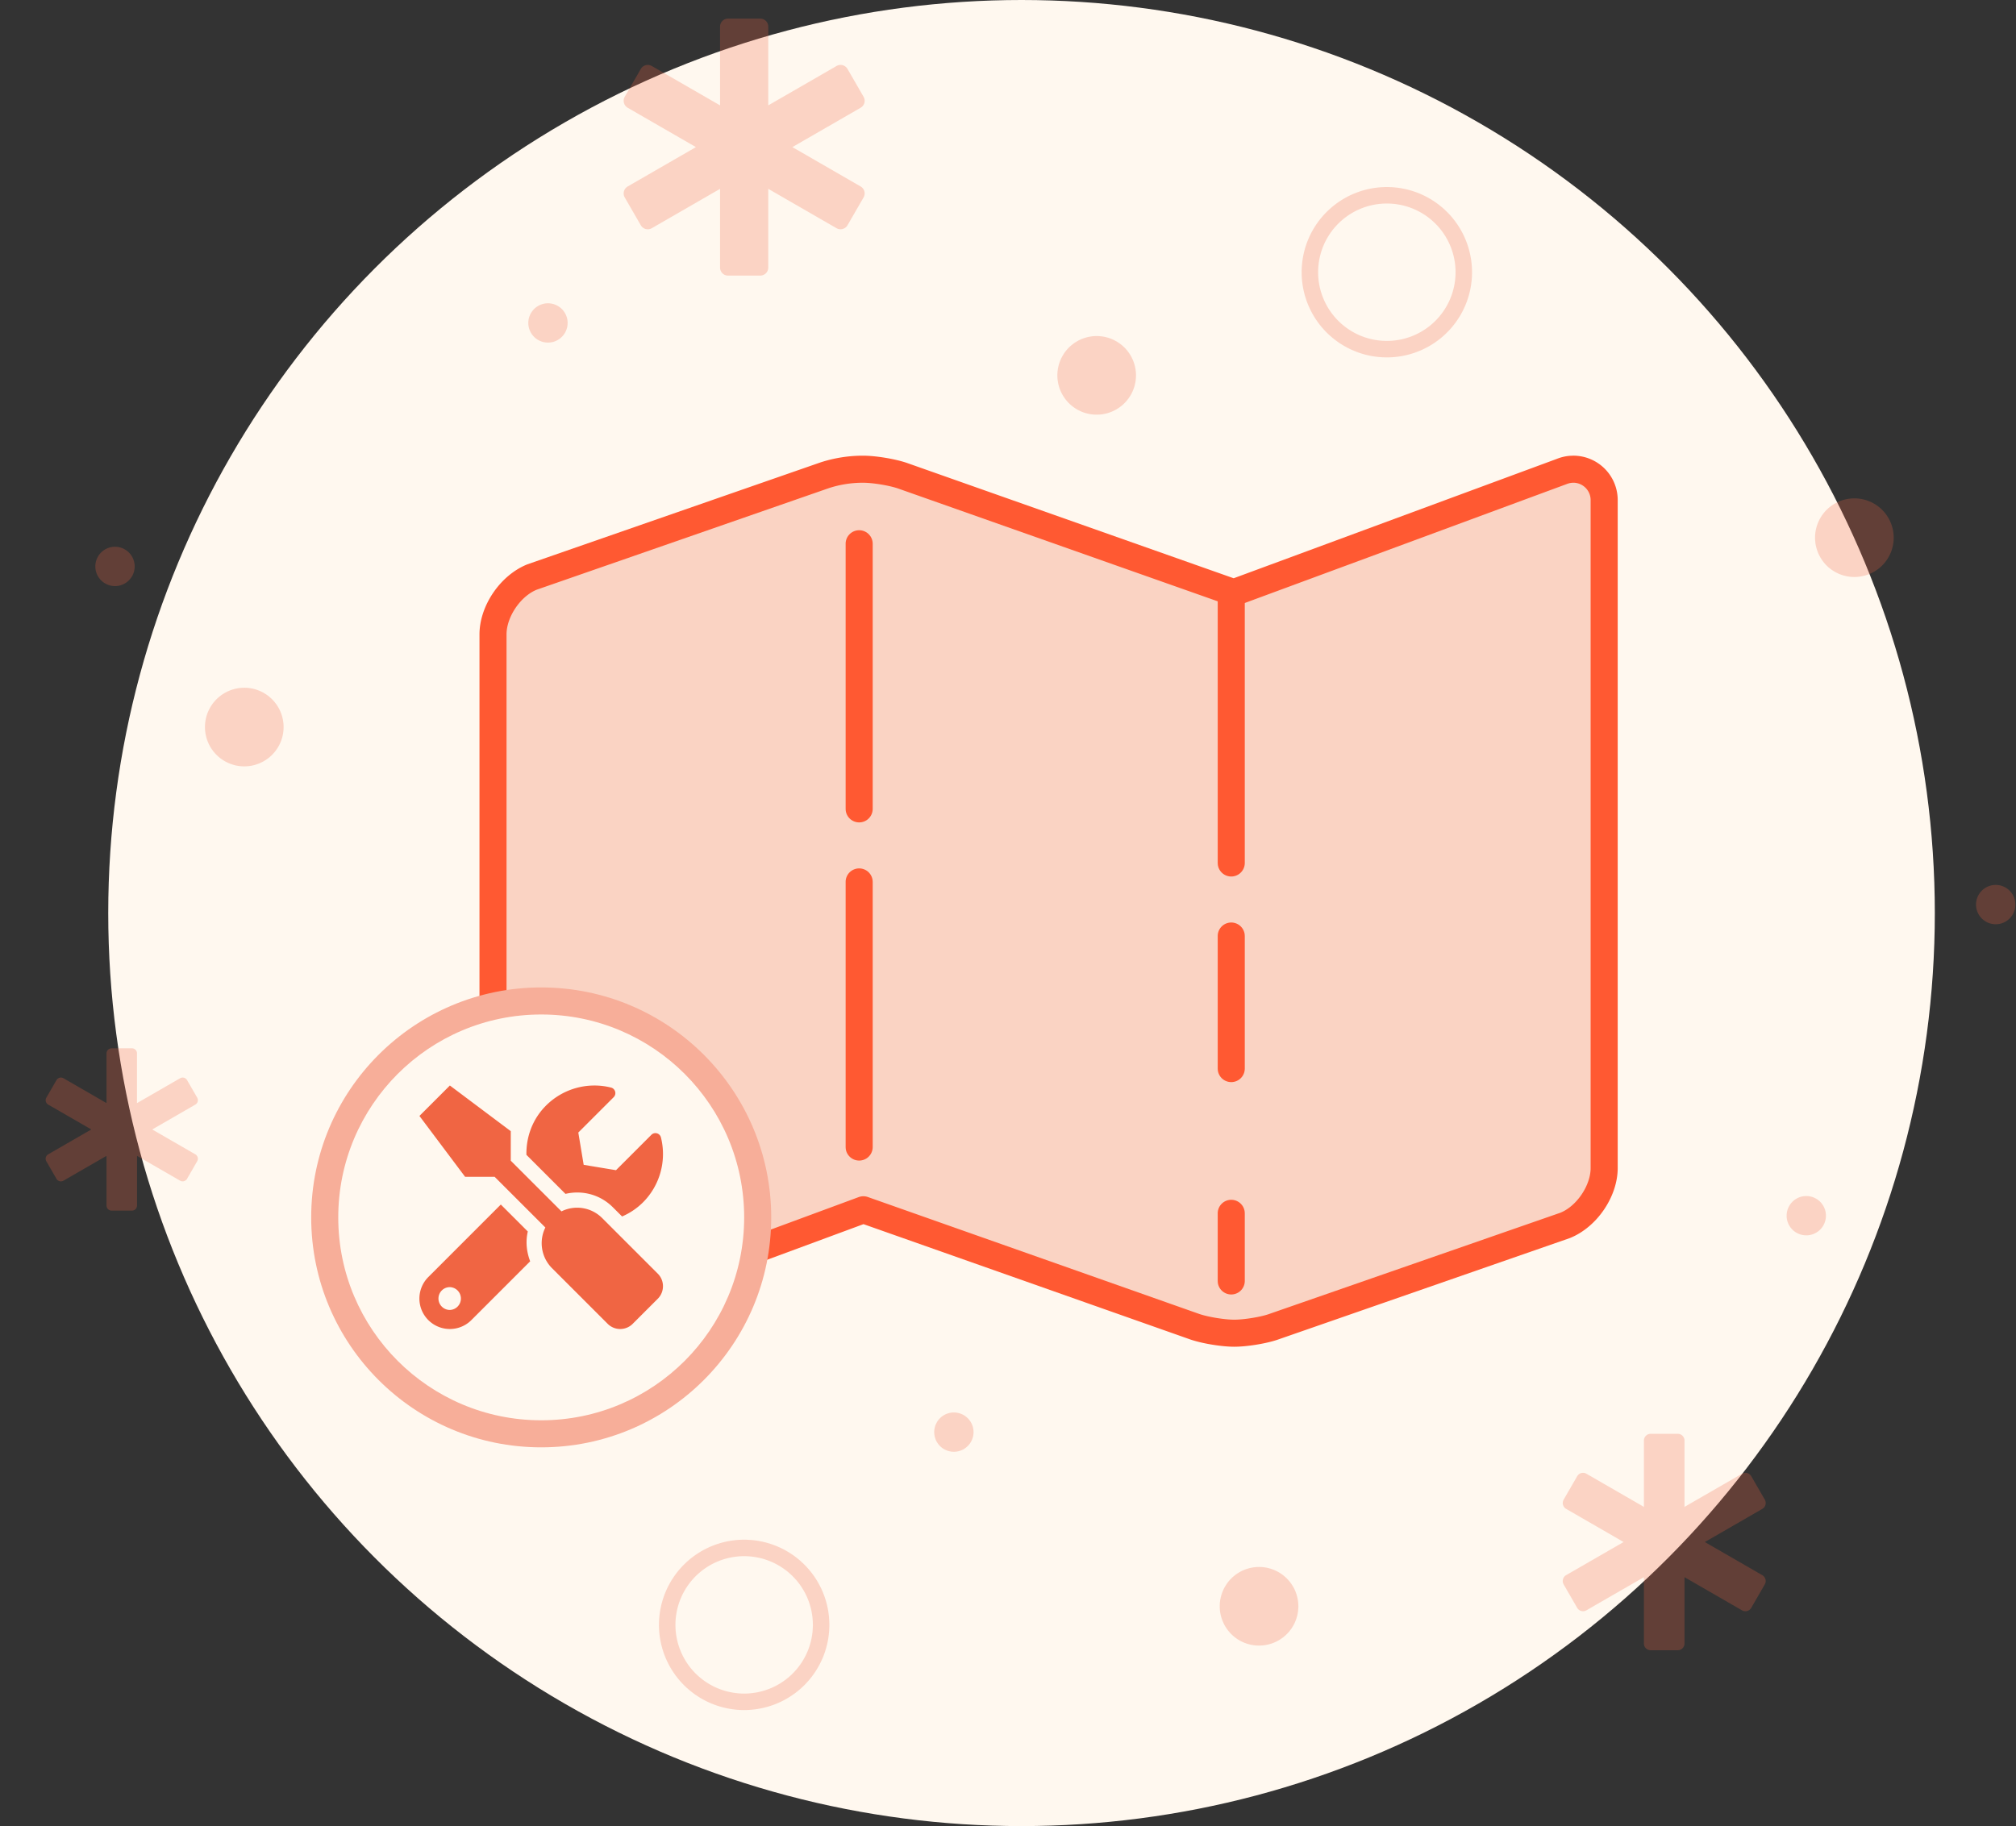 <svg width="149" height="135" xmlns="http://www.w3.org/2000/svg"><rect width="100%" height="100%" fill="#333333" stroke="none"/><circle fill="#FFF8EF" cx="75.5" cy="67.5" r="67.5"/><g fill="#F06543" fill-rule="nonzero" opacity=".25"><path d="M124 122a.5.5 0 00.5-.5v-4.902l4.249 2.451a.5.5 0 00.683-.183l1-1.732a.5.5 0 00-.182-.683L126.002 114l4.248-2.45a.5.5 0 00.183-.684l-1-1.732a.5.5 0 00-.684-.183l-4.248 2.45V106.5a.5.5 0 00-.5-.5h-2.002a.5.5 0 00-.5.5v4.902l-4.248-2.451a.5.5 0 00-.683.183l-1 1.732a.5.5 0 00.182.683l4.248 2.451-4.248 2.45a.5.5 0 00-.183.684l1 1.732a.5.5 0 00.684.183l4.248-2.45v4.901a.5.5 0 00.5.5h2.002zM9.75 89.5a.375.375 0 00.376-.375v-3.676l3.186 1.838c.18.103.409.042.512-.138l.75-1.299a.375.375 0 00-.137-.512L11.251 83.5l3.186-1.838a.375.375 0 00.138-.513l-.75-1.299a.375.375 0 00-.513-.137l-3.186 1.838v-3.676a.375.375 0 00-.376-.375h-1.5a.375.375 0 00-.376.375v3.676l-3.186-1.838a.375.375 0 00-.512.138l-.75 1.298a.375.375 0 00.137.513L6.749 83.5l-3.186 1.838a.375.375 0 00-.138.513l.75 1.299c.104.179.334.24.513.137l3.186-1.838v3.676c0 .207.168.375.376.375h1.5zM56.188 20.375a.594.594 0 00.594-.594v-5.82l5.045 2.91a.594.594 0 00.811-.218l1.188-2.057a.593.593 0 00-.217-.81l-5.044-2.911 5.044-2.91a.594.594 0 00.217-.812l-1.188-2.057a.594.594 0 00-.811-.217l-5.045 2.91V1.97a.594.594 0 00-.594-.594h-2.376a.594.594 0 00-.594.594v5.82l-5.045-2.91a.594.594 0 00-.811.218l-1.188 2.056a.594.594 0 00.217.812l5.044 2.91-5.044 2.91a.594.594 0 00-.217.812l1.188 2.057a.595.595 0 00.811.217l5.045-2.91v5.82c0 .328.266.594.594.594h2.376zM137 42.656a2.906 2.906 0 10.001-5.811 2.906 2.906 0 00-.001 5.811zM8.5 43.328a1.453 1.453 0 100-2.906 1.453 1.453 0 000 2.906zM147.5 68.328a1.453 1.453 0 100-2.906 1.453 1.453 0 000 2.906zM40.5 25.328a1.453 1.453 0 100-2.906 1.453 1.453 0 000 2.906zM70.5 107.328a1.453 1.453 0 100-2.906 1.453 1.453 0 000 2.906zM133.5 91.328a1.453 1.453 0 100-2.906 1.453 1.453 0 000 2.906zM18 56.656a2.906 2.906 0 10.001-5.811A2.906 2.906 0 0018 56.656zM93 121.656a2.906 2.906 0 10.001-5.811 2.906 2.906 0 00-.001 5.811zM81 30.656a2.906 2.906 0 10.001-5.811A2.906 2.906 0 0081 30.656zM102.5 26.422a6.296 6.296 0 006.297-6.297 6.296 6.296 0 00-6.297-6.297 6.296 6.296 0 00-6.297 6.297 6.296 6.296 0 006.297 6.297zm0-1.219a5.077 5.077 0 01-5.078-5.078 5.077 5.077 0 015.078-5.078 5.077 5.077 0 015.078 5.078 5.077 5.077 0 01-5.078 5.078zM55 126.422a6.296 6.296 0 006.297-6.297A6.296 6.296 0 0055 113.828a6.296 6.296 0 00-6.297 6.297A6.296 6.296 0 0055 126.422zm0-1.219a5.077 5.077 0 01-5.078-5.078A5.077 5.077 0 0155 115.047a5.077 5.077 0 015.078 5.078A5.077 5.077 0 0155 125.203z"/></g><g fill-rule="nonzero"><path d="M91.223 98.562c.8 0 2.064-.2 2.823-.447l21.648-7.53c1.583-.633 2.868-2.53 2.868-4.236V36.972a2.284 2.284 0 00-2.278-2.284c-.28 0-.568.052-.85.165l-24.245 8.96-24.525-8.658c-.776-.258-2.069-.467-2.886-.467-.954 0-1.906.15-2.824.447l-21.648 7.53c-1.583.633-2.868 2.53-2.868 4.236v49.377a2.284 2.284 0 002.28 2.284c.279 0 .565-.052.85-.165l24.244-8.96 24.524 8.656c.776.26 2.07.47 2.887.47z" fill="#F7AE99" opacity=".5"/><path d="M116.036 33.697c-.33.025-.657.101-.972.227L91.179 42.75l-24.182-8.538c-.895-.297-2.295-.524-3.219-.524-1.061 0-2.118.167-3.133.496L38.978 41.72c-2.006.802-3.54 3.067-3.54 5.18v49.378a3.284 3.284 0 003.28 3.284l.246-.009c.33-.025.656-.1.972-.226L63.82 90.5l24.184 8.536c.894.299 2.295.526 3.22.526.904 0 2.273-.217 3.132-.496l21.667-7.536c2.006-.801 3.54-3.066 3.54-5.18V36.971a3.283 3.283 0 00-3.278-3.284l-.248.01zm.248 1.99c.694 0 1.278.568 1.278 1.285v49.377c0 1.297-1.036 2.826-2.24 3.308L93.718 97.17c-.64.209-1.8.392-2.495.392-.71 0-1.897-.192-2.57-.417l-24.508-8.65a1 1 0 00-.68.005L39.22 97.46a1.34 1.34 0 01-.503.102c-.696 0-1.28-.567-1.28-1.284V46.901c0-1.296 1.037-2.826 2.24-3.308l21.605-7.513a8.12 8.12 0 012.496-.392c.71 0 1.896.192 2.57.416l24.506 8.652a.998.998 0 00.22.05l.115.007a1 1 0 00.346-.062l24.246-8.96c.182-.072.344-.103.503-.103z" fill="#FF5932"/><path d="M63.5 39.2a1 1 0 01.993.883l.007.117v19.6a1 1 0 01-1.993.117L62.5 59.8V40.2a1 1 0 011-1zM63.5 64.2a1 1 0 01.993.883l.007.117v19.6a1 1 0 01-1.993.117L62.5 84.8V65.2a1 1 0 011-1zM91 43.2a1 1 0 01.993.883L92 44.2v19.6a1 1 0 01-1.993.117L90 63.8V44.2a1 1 0 011-1zM91 68.2a1 1 0 01.993.883L92 69.2V79a1 1 0 01-1.993.117L90 79v-9.8a1 1 0 011-1zM91 88.7a1 1 0 01.993.883L92 89.7v5a1 1 0 01-1.993.117L90 94.7v-5a1 1 0 011-1z" fill="#FF5932"/></g><g transform="translate(24 74)"><circle fill="#FFF8EF" cx="16" cy="16" r="16"/><path d="M16-1C6.611-1-1 6.611-1 16s7.611 17 17 17 17-7.611 17-17S25.389-1 16-1zm0 2c8.284 0 15 6.716 15 15 0 8.284-6.716 15-15 15-8.284 0-15-6.716-15-15C1 7.716 7.716 1 16 1z" fill="#F7AE99" fill-rule="nonzero"/><path d="M22.764 23.867l1.853-1.853c.51-.513.51-1.343 0-1.853L20.5 16.045a2.61 2.61 0 00-3.002-.49l-3.748-3.747V9.625L9.25 6.25 7 8.5l3.375 4.5h2.183l3.748 3.748a2.616 2.616 0 00.488 3.002l4.117 4.117a1.307 1.307 0 001.853 0zm-.787-7.935a4.977 4.977 0 001.54-1.037 5.056 5.056 0 001.332-4.806.42.42 0 00-.707-.193l-2.615 2.615-2.388-.397-.397-2.387 2.616-2.616a.424.424 0 00-.2-.71 5.064 5.064 0 00-4.803 1.333c-1.002 1.002-1.473 2.323-1.448 3.642l2.886 2.886c.285-.067.58-.102.868-.102.995 0 1.93.387 2.633 1.09l.683.682zm-11.138 7.66l4.345-4.345c-.267-.7-.348-1.462-.175-2.204l-1.994-1.993-5.358 5.36a2.25 2.25 0 103.182 3.183zm-1.589-.748A.846.846 0 018.406 22c0-.468.376-.844.844-.844a.844.844 0 010 1.687z" fill="#F06543" fill-rule="nonzero"/></g></svg>